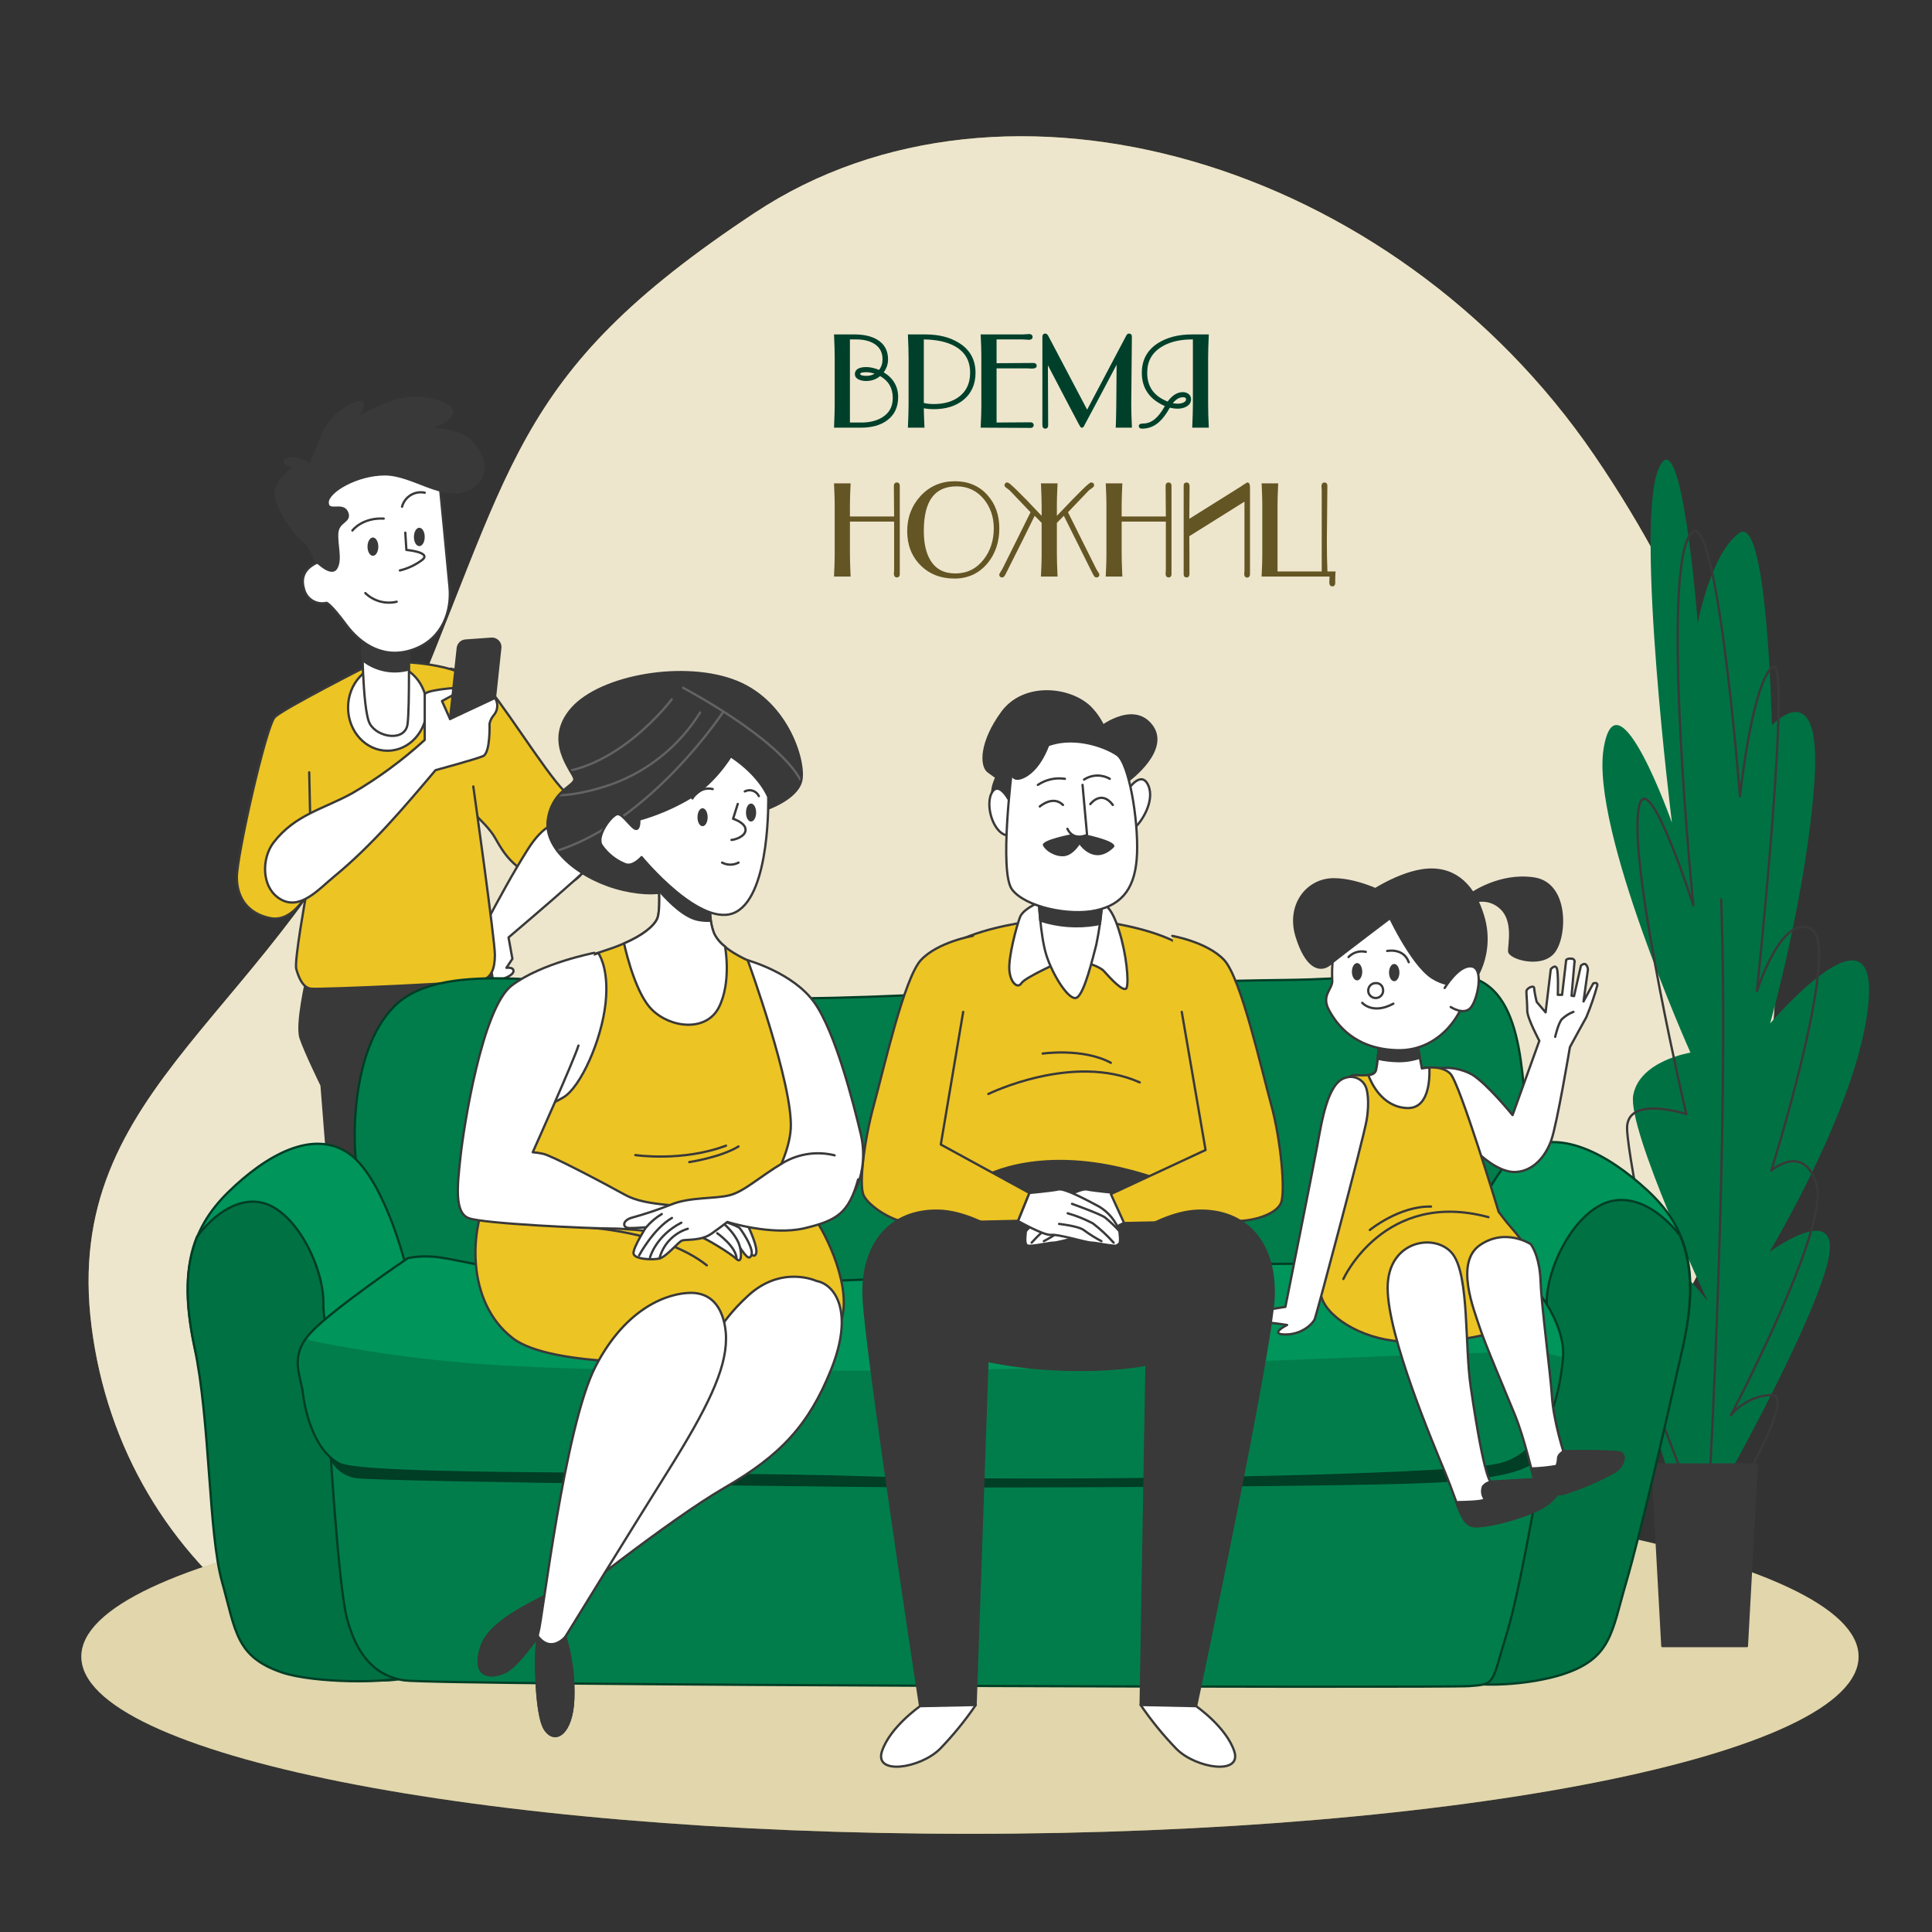<svg width="844" height="844" viewBox="0 0 844 844" fill="none" xmlns="http://www.w3.org/2000/svg">
<rect x="0" y="0" width="844" height="844" fill="#333333" stroke="none"/>
<path d="M775.248 438.964C775.248 438.964 770.184 571.27 659.299 657.257C548.414 743.243 395.65 746.467 271.92 752.325C148.189 758.182 53.645 686.071 40.023 579.693C26.4 473.315 121.046 444.096 173.172 324.383C225.297 204.67 220.925 164.867 329.903 92.84C438.88 20.813 608.305 69.799 696.469 198.863C784.633 327.928 775.248 438.964 775.248 438.964Z" fill="#C3AC58"/>
<path opacity="0.7" d="M775.248 438.964C775.248 438.964 770.184 571.27 659.299 657.257C548.414 743.243 395.65 746.467 271.92 752.325C148.189 758.182 53.645 686.071 40.023 579.693C26.4 473.315 121.046 444.096 173.172 324.383C225.297 204.67 220.925 164.867 329.903 92.84C438.88 20.813 608.305 69.799 696.469 198.863C784.633 327.928 775.248 438.964 775.248 438.964Z" fill="white"/>
<path d="M423.722 801.108C638.113 801.108 811.911 766.442 811.911 723.679C811.911 680.917 638.113 646.251 423.722 646.251C209.331 646.251 35.532 680.917 35.532 723.679C35.532 766.442 209.331 801.108 423.722 801.108Z" fill="#C3AC58"/>
<path opacity="0.5" d="M423.722 801.108C638.113 801.108 811.911 766.442 811.911 723.679C811.911 680.917 638.113 646.251 423.722 646.251C209.331 646.251 35.532 680.917 35.532 723.679C35.532 766.442 209.331 801.108 423.722 801.108Z" fill="white"/>
<path d="M750.147 653.509C750.147 653.509 788.853 585.179 797.867 553.664C806.881 522.149 772.969 546.912 772.969 546.912C772.969 546.912 813.228 480.388 816.351 436.618C819.473 392.848 773.29 447.084 773.29 447.084C773.29 447.084 789.157 390.688 792.617 341.854C796.078 293.02 774.049 316.838 774.049 316.838C774.049 316.838 772.209 223.643 759.701 232.893C747.193 242.144 741.673 272.241 741.673 272.241C741.673 272.241 734.668 180.346 724.456 205.008C714.243 229.669 730.398 359.426 730.398 359.426C730.398 359.426 706.445 291.72 700.571 326.847C694.696 361.975 738.483 459.845 738.483 459.845C738.483 459.845 716.235 463.339 713.484 478.413C710.732 493.487 746.096 568.603 746.096 568.603C746.096 568.603 716.742 529.289 711.458 555.977C706.175 582.664 735.9 664.329 735.9 664.329L750.147 653.509Z" fill="#007143"/>
<path d="M793.63 517.828C788.228 498.838 773.796 511.346 773.796 511.346C773.796 511.346 804.433 413.678 791.436 405.981C778.438 398.284 767.517 432.989 767.517 432.989C767.517 432.989 783.232 283.5 774.269 291.315C765.305 299.13 760.106 347.846 760.106 347.846C760.106 347.846 749.472 211.776 737.656 234.632C725.84 257.488 739.749 395.549 739.749 395.549C739.749 395.549 717.603 326.341 715.459 356.59C713.315 386.839 736.66 486.701 736.66 486.701C736.66 486.701 710.192 478.058 710.8 493.318C711.408 508.578 726.701 579.068 726.701 579.068C726.701 579.068 710.344 571.135 714.311 586.648C718.278 602.16 736.947 649.104 736.947 649.104L756.798 655.585C756.798 655.585 785.494 608.558 773.678 609.402C770.292 609.573 766.98 610.454 763.956 611.986C760.932 613.519 758.263 615.669 756.123 618.298C756.123 618.298 799.049 536.784 793.63 517.828Z" stroke="#393939" stroke-linecap="round" stroke-linejoin="round"/>
<path d="M746.822 647.28C746.822 647.28 755.532 491.495 751.886 392.899" stroke="#393939" stroke-linecap="round" stroke-linejoin="round"/>
<path d="M763.128 719.088H726.211L721.873 639.752H767.449L763.128 719.088Z" fill="#393939" stroke="#393939" stroke-linecap="round" stroke-linejoin="round"/>
<path d="M196.871 292.108C201.966 293.132 206.786 295.22 211.017 298.236C216.925 302.793 238.481 337.887 246.465 345.5C254.449 353.113 263.919 362.481 260.627 370.026C257.336 377.572 252.187 390.789 237.974 385.218C223.761 379.648 219.946 372.44 216.165 365.84C212.384 359.24 200.129 349.332 200.129 349.332" fill="#ECC424"/>
<path d="M196.871 292.108C201.966 293.132 206.786 295.22 211.017 298.236C216.925 302.793 238.481 337.887 246.465 345.5C254.449 353.113 263.919 362.481 260.627 370.026C257.336 377.572 252.187 390.789 237.974 385.218C223.761 379.648 219.946 372.44 216.165 365.84C212.384 359.24 200.129 349.332 200.129 349.332" stroke="#393939" stroke-linecap="round" stroke-linejoin="round"/>
<path d="M255.377 364.405C245.368 353.569 236.523 361.671 230.615 370.989C224.048 381.37 218.208 392.207 212.401 403.061C212.401 403.061 203.657 411.366 203.218 415.299C202.779 419.232 209.768 429.714 213.346 429.292C216.925 428.87 223.846 426.659 224.285 424.481C224.723 422.304 221.229 422.793 221.229 422.793L223.846 418.86L222.158 409.526C233.653 399.735 251.444 384.493 256.424 379.496C260.999 374.82 259.378 368.744 255.377 364.405Z" fill="white" stroke="#393939" stroke-linecap="round" stroke-linejoin="round"/>
<path d="M133.96 427.705C133.96 427.705 129.335 447.506 131.309 453.464C133.284 459.423 140.475 474.109 140.475 474.109L155.431 664.38L171.602 663.975L178.928 463.71L182.203 463.322L188.026 663.975L204.687 664.633L215.912 470.631C215.912 470.631 217.6 445.548 217.6 442.897C217.6 440.247 213.228 415.889 213.228 415.889L133.96 427.705Z" fill="#393939" stroke="#393939" stroke-linecap="round" stroke-linejoin="round"/>
<path d="M155.431 664.38C155.431 664.38 136.238 680.264 135.833 685.666C135.428 691.067 151.262 688.586 157.929 680.602C164.597 672.617 170.977 674.761 171.281 669.343L171.602 663.924L155.431 664.38Z" fill="white" stroke="#393939" stroke-linecap="round" stroke-linejoin="round"/>
<path d="M204.13 664.38C204.13 664.38 223.322 680.247 223.744 685.666C224.166 691.084 208.299 688.586 201.632 680.602C194.964 672.617 188.6 674.761 188.279 669.343L187.959 663.924L204.13 664.38Z" fill="white" stroke="#393939" stroke-linecap="round" stroke-linejoin="round"/>
<path d="M203.471 316.162L201.581 293.999C189.309 288.8 167.517 288.091 161.069 290.623C161.069 290.623 123.815 309.495 120.034 313.276C116.253 317.057 103.474 373.706 103.474 383.176C103.474 392.646 108.673 399.212 118.092 401.103C127.511 402.993 133.673 391.194 133.673 391.194C133.673 391.194 128.474 419.89 129.419 423.266C130.364 426.642 132.12 431.453 135.884 431.925C139.648 432.398 208.654 429.393 211.489 427.976C214.325 426.558 216.199 423.739 216.199 417.139C216.199 410.538 206.763 343.559 206.763 343.559" fill="#ECC424"/>
<path d="M203.471 316.162L201.581 293.999C189.309 288.8 167.517 288.091 161.069 290.623C161.069 290.623 123.815 309.495 120.034 313.276C116.253 317.057 103.474 373.706 103.474 383.176C103.474 392.646 108.673 399.212 118.092 401.103C127.511 402.993 133.673 391.194 133.673 391.194C133.673 391.194 128.474 419.89 129.419 423.266C130.364 426.642 132.12 431.453 135.884 431.925C139.648 432.398 208.654 429.393 211.489 427.976C214.325 426.558 216.199 423.739 216.199 417.139C216.199 410.538 206.763 343.559 206.763 343.559" stroke="#393939" stroke-linecap="round" stroke-linejoin="round"/>
<path d="M135.462 355.071L135.074 337.397" stroke="#393939" stroke-linecap="round" stroke-linejoin="round"/>
<path d="M169.273 327.962C178.782 327.962 186.49 319.512 186.49 309.09C186.49 298.667 178.782 290.218 169.273 290.218C159.764 290.218 152.055 298.667 152.055 309.09C152.055 319.512 159.764 327.962 169.273 327.962Z" fill="white" stroke="#393939" stroke-linecap="round" stroke-linejoin="round"/>
<path d="M158.182 276.072C158.182 276.072 158.182 310.035 161.558 316.162C164.934 322.29 177.122 324.18 178.067 316.162C179.012 308.144 178.54 278.908 178.54 278.908L158.182 276.072Z" fill="white" stroke="#393939" stroke-linecap="round" stroke-linejoin="round"/>
<path d="M178.59 292.463C178.59 285.036 178.472 278.959 178.472 278.959L158.216 276.123C158.216 276.123 158.216 281.525 158.436 288.412C161.238 290.627 164.525 292.149 168.027 292.853C171.53 293.557 175.149 293.423 178.59 292.463Z" fill="#393939" stroke="#393939" stroke-linecap="round" stroke-linejoin="round"/>
<path d="M192.145 212.401C192.145 212.401 195.521 246.836 196.399 256.745C197.277 266.653 193.563 278.908 180.835 283.618C168.108 288.327 157.727 281.744 151.11 272.781C144.493 263.818 142.67 263.345 142.67 263.345C141.618 263.6 140.525 263.643 139.456 263.473C138.387 263.302 137.362 262.921 136.442 262.35C135.522 261.78 134.724 261.033 134.095 260.152C133.466 259.271 133.018 258.273 132.778 257.217C130.415 249.199 137.015 245.891 142.197 244.473C142.197 244.473 133.757 225.145 133.757 219.946C133.757 214.747 142.704 203.91 161.575 199.201C180.447 194.491 192.145 212.401 192.145 212.401Z" fill="white" stroke="#393939" stroke-linecap="round" stroke-linejoin="round"/>
<path d="M177.054 232.691L177.527 240.236C177.527 240.236 188.381 241.181 184.6 244.473C181.662 246.722 178.287 248.331 174.691 249.199" stroke="#393939" stroke-linecap="round" stroke-linejoin="round"/>
<path d="M159.6 259.091C161.382 260.818 163.57 262.07 165.962 262.731C168.354 263.391 170.874 263.44 173.29 262.872" stroke="#393939" stroke-linecap="round" stroke-linejoin="round"/>
<path d="M165.272 238.818C165.272 241.03 164.209 242.819 162.909 242.819C161.609 242.819 160.546 241.03 160.546 238.818C160.546 236.607 161.609 234.801 162.909 234.801C164.209 234.801 165.272 236.607 165.272 238.818Z" fill="#393939"/>
<path d="M183.182 238.582C184.487 238.582 185.545 236.783 185.545 234.564C185.545 232.346 184.487 230.547 183.182 230.547C181.877 230.547 180.819 232.346 180.819 234.564C180.819 236.783 181.877 238.582 183.182 238.582Z" fill="#393939"/>
<path d="M153.946 231.746C153.946 231.746 158.182 226.074 167.618 226.547" stroke="#393939" stroke-linecap="round" stroke-linejoin="round"/>
<path d="M175.636 221.364C176.184 219.265 177.519 217.458 179.364 216.317C181.209 215.176 183.422 214.789 185.545 215.237" stroke="#393939" stroke-linecap="round" stroke-linejoin="round"/>
<path d="M137.437 244.473C137.437 244.473 144.51 252.018 146.873 248.254C149.236 244.49 146.873 237.873 147.345 232.691C147.818 227.509 153.473 227.964 151.582 223.728C149.692 219.491 143.142 224.2 143.142 219.474C143.142 214.747 155.887 207.219 168.142 207.219C180.397 207.219 193.614 219.035 204.467 213.819C215.321 208.603 211.067 197.31 204.94 192.128C198.813 186.946 186.541 187.402 186.541 187.402C186.541 187.402 201.632 182.692 196.449 177.966C191.267 173.239 178.05 172.784 170.977 175.62C163.905 178.455 156.309 182.304 156.309 182.304C156.309 182.304 162.436 172.395 153.946 176.649C150.615 178.211 147.641 180.44 145.208 183.199C142.775 185.957 140.934 189.186 139.8 192.685C137.437 198.813 135.546 203.05 135.546 203.05C135.546 203.05 129.892 198.813 125.655 200.703C121.418 202.594 129.031 204.079 129.031 204.079C129.031 204.079 119.122 209.751 120.591 217.296C122.059 224.842 130.972 235.679 133.335 237.096C135.698 238.514 137.437 244.473 137.437 244.473Z" fill="#393939" stroke="#393939" stroke-linecap="round" stroke-linejoin="round"/>
<path d="M185.545 323.235V303.435C185.545 301.544 197.817 300.599 197.817 300.599L198.272 303.435L193.09 306.254L196.601 314.086C196.601 314.086 214.308 302.49 216.199 304.853C216.95 305.991 217.311 307.343 217.225 308.705C217.14 310.066 216.614 311.362 215.726 312.398C214.79 313.472 214.145 314.768 213.853 316.162C213.853 316.162 214.308 328.907 211.017 330.308C207.725 331.709 190.254 336.452 190.254 336.452C176.43 352.826 162.453 369.368 145.826 383.024C139.074 388.594 130.989 397.997 122.346 392.713C114.041 387.649 114.244 374.905 119.51 368.051C128.946 355.78 141.454 353.417 153.979 346.462C165.293 339.858 175.874 332.072 185.545 323.235Z" fill="white" stroke="#393939" stroke-linecap="round" stroke-linejoin="round"/>
<path d="M196.601 314.086L199.977 283.196C200.048 282.292 200.451 281.447 201.109 280.823C201.767 280.2 202.633 279.842 203.539 279.82L214.815 279.01C215.309 278.998 215.801 279.087 216.261 279.27C216.72 279.453 217.138 279.726 217.49 280.075C217.841 280.423 218.119 280.838 218.306 281.296C218.493 281.754 218.586 282.245 218.579 282.74L216.216 304.92L196.601 314.086Z" fill="#393939" stroke="#393939" stroke-linecap="round" stroke-linejoin="round"/>
<path d="M663.89 565.868C663.89 565.868 673.343 542.236 667.266 493.284C664.616 471.779 666.507 427.604 637.102 426.169C605.722 424.65 592.91 427.756 561.463 428.111C448.029 429.41 364.608 440.72 295.451 434.052C239.865 428.685 191.909 419.873 172.227 439.64C152.545 459.406 154.182 501.505 155.904 509.675C157.625 517.845 170.488 573.667 170.488 573.667L660.886 571.456L663.89 565.868Z" fill="#017D4B" stroke="#003E26" stroke-linecap="round" stroke-linejoin="round"/>
<path d="M176.936 551.757C176.936 551.757 167.483 513.945 152.004 503.632C136.525 493.318 116.354 504.493 99.676 520.816C82.999 537.138 78.188 556.483 85.075 588.707C91.962 620.931 112.083 668.617 118.16 690.105C124.237 711.593 124.169 722.768 144.358 729.638C164.546 736.508 183.891 736.947 196.348 719.746C208.806 702.546 205.379 623.53 195.487 593.855C185.596 564.18 176.936 551.757 176.936 551.757Z" fill="#00955B" stroke="#003E26" stroke-linecap="round" stroke-linejoin="round"/>
<path d="M175.214 718.463C166.622 702.208 140.847 585.736 141.269 569.801C141.691 553.867 128.811 527.264 112.91 525.103C99.811 523.415 89.278 535.872 86.054 540.295C80.99 552.904 80.619 568.181 84.991 588.673C91.861 620.897 91 669.579 97.009 691.067C103.019 712.555 102.968 723.764 123.224 730.634C136.509 735.158 170.488 735.884 181.308 731.647C179.582 727.117 177.546 722.713 175.214 718.463Z" fill="#007143" stroke="#003E26" stroke-linecap="round" stroke-linejoin="round"/>
<path d="M638.064 551.031C638.064 551.031 648.057 513.219 664.38 502.906C680.703 492.592 702.056 503.767 719.746 520.09C737.437 536.413 742.45 555.757 735.192 587.981C727.933 620.205 706.597 667.891 700.233 689.379C693.869 710.867 693.886 722.042 672.55 728.912C651.213 735.782 630.806 736.221 617.639 719.037C604.473 701.854 608.119 622.821 618.551 593.129C628.983 563.438 638.064 551.031 638.064 551.031Z" fill="#00955B" stroke="#003E26" stroke-linecap="round" stroke-linejoin="round"/>
<path d="M639.853 720.135C648.918 703.592 676.145 585.719 675.706 569.632C675.268 553.546 688.856 526.656 705.584 524.394C719.426 522.588 730.482 535.282 733.942 539.789C739.361 552.55 739.699 568.012 735.09 588.741C727.815 621.37 716.725 669.646 710.361 691.405C703.997 713.163 704.014 724.456 682.678 731.427C668.651 736.002 644.782 737.757 633.338 733.453C635.199 728.868 637.376 724.418 639.853 720.135Z" fill="#007143" stroke="#003E26" stroke-linecap="round" stroke-linejoin="round"/>
<path d="M675.926 624.307C675.926 624.307 665.19 691.017 658.303 713.366C651.416 735.715 653.577 735.715 641.98 736.576C630.384 737.437 190.254 736.204 176.497 734.061C162.74 731.917 155.448 721.586 151.582 707.053C147.717 692.519 143.851 626.147 143.851 626.147L657.442 624.459L675.926 624.307Z" fill="#017D4B" stroke="#003E26" stroke-linecap="round" stroke-linejoin="round"/>
<path d="M143.868 636.646C144.847 639.025 146.425 641.11 148.448 642.698C150.471 644.287 152.871 645.324 155.414 645.711C164.496 647.399 397.153 649.846 404.563 649.846C411.973 649.846 601.738 649.846 632.274 647.365C662.81 644.884 678.34 640.849 675.926 624.307C673.512 607.764 674.339 620.931 674.339 620.931L138.922 627.565L143.868 636.646Z" fill="#003E26"/>
<path d="M178.219 549.596C178.219 549.596 145.168 571.945 135.681 582.259C126.195 592.572 131.394 600.725 132.305 608.473C133.217 616.221 137.032 633.388 148.19 639.398C159.347 645.407 298.151 642.774 378.939 645.424C459.727 648.074 633.388 644.934 654.944 639.752C676.5 634.57 681.53 607.95 682.813 592.91C684.096 577.87 668.684 556.821 660.092 554.255C651.5 551.689 580.031 551.301 500.543 553.023C421.055 554.744 384.628 561.665 293.965 559.943C203.303 558.222 198.846 545.73 178.219 549.596Z" fill="#00955B"/>
<mask id="mask0_37_3" style="mask-type:luminance" maskUnits="userSpaceOnUse" x="130" y="548" width="553" height="99">
<path d="M178.219 549.596C178.219 549.596 145.168 571.945 135.681 582.259C126.195 592.572 131.394 600.725 132.305 608.473C133.217 616.221 137.032 633.388 148.19 639.398C159.347 645.407 298.151 642.774 378.939 645.424C459.727 648.074 633.388 644.934 654.944 639.752C676.5 634.57 681.53 607.95 682.813 592.91C684.096 577.87 668.684 556.821 660.092 554.255C651.5 551.689 580.031 551.301 500.543 553.023C421.055 554.744 384.628 561.665 293.965 559.943C203.303 558.222 198.846 545.73 178.219 549.596Z" fill="white"/>
</mask>
<g mask="url(#mask0_37_3)">
<path d="M132.255 608.473C133.099 616.204 136.981 633.388 148.139 639.398C159.297 645.407 298.101 642.774 378.888 645.424C459.676 648.074 633.388 644.934 654.944 639.752C676.5 634.57 689.312 613.976 690.594 598.936C690.743 596.659 690.492 594.374 689.852 592.184C686.813 595.206 680.99 591.931 674.086 590.952C658.776 588.741 497.69 598.767 377.133 598.767C246.212 598.767 203.556 598.767 138.77 586.31C129.132 584.453 135.749 582.208 135.749 582.208C126.229 592.572 131.394 600.725 132.255 608.473Z" fill="#017D4B"/>
</g>
<path d="M178.219 549.596C178.219 549.596 145.168 571.945 135.681 582.259C126.195 592.572 131.394 600.725 132.305 608.473C133.217 616.221 137.032 633.388 148.19 639.398C159.347 645.407 298.151 642.774 378.939 645.424C459.727 648.074 633.388 644.934 654.944 639.752C676.5 634.57 681.53 607.95 682.813 592.91C684.096 577.87 668.684 556.821 660.092 554.255C651.5 551.689 580.031 551.301 500.543 553.023C421.055 554.744 384.628 561.665 293.965 559.943C203.303 558.222 198.846 545.73 178.219 549.596Z" stroke="#003E26" stroke-linecap="round" stroke-linejoin="round"/>
<path d="M412.108 435.74L411.433 557.496C411.433 557.496 406.116 590.8 406.808 595.408C407.5 600.017 407.466 645.306 407.466 645.306" stroke="#003E26" stroke-linecap="round" stroke-linejoin="round"/>
<path d="M627.936 466.766C633.119 465.968 638.42 466.893 643.027 469.399C649.779 473.551 660.768 487.14 660.768 487.14L672.465 454.68C672.465 454.68 667.182 444.872 667.182 441.48C667.182 438.087 666.811 434.728 666.811 433.175C666.811 431.622 670.187 430.153 670.187 431.672C670.423 433.705 670.801 435.718 671.318 437.698L675.2 442.256L677.462 423.401C677.462 423.401 679.336 421.139 680.095 423.013C680.855 424.886 680.534 434.609 680.534 434.609H682.408L684.197 419.333C684.197 419.333 684.737 418.607 686.543 418.793C686.76 418.785 686.975 418.832 687.17 418.929C687.364 419.026 687.53 419.17 687.655 419.348C687.779 419.526 687.856 419.732 687.88 419.947C687.905 420.163 687.874 420.381 687.792 420.582L686.543 434.981L687.624 435.15L690.628 421.865C690.628 421.865 691.894 420.616 692.789 421.325C693.378 421.963 693.698 422.803 693.684 423.671L691.759 437.496L696.03 429.596C696.03 429.596 697.819 428.887 697.819 430.322C696.521 435.091 694.914 439.771 693.008 444.332C692.654 444.872 685.818 457.448 685.818 457.448C685.818 457.448 680.247 490.718 677.732 497.96C675.217 505.202 669.815 511.616 662.084 511.987C654.353 512.359 645.542 503.547 645.542 503.547L627.936 466.766Z" fill="white" stroke="#393939" stroke-linecap="round" stroke-linejoin="round"/>
<path d="M679.386 452.941C679.386 452.941 680.703 447.084 682.306 445.227C683.765 443.832 685.486 442.742 687.37 442.02" stroke="#393939" stroke-linecap="round" stroke-linejoin="round"/>
<path d="M602.616 453.92C602.616 453.92 601.873 464.487 601.114 467.424C600.354 470.361 595.83 469.686 591.678 469.686C587.525 469.686 586.023 476.438 585.263 482.515C584.504 488.592 575.456 555.723 576.958 565.227C578.461 574.73 594.328 584.858 611.681 585.989C629.033 587.12 653.56 584.47 663.384 576.925C673.208 569.379 674.322 563.421 672.06 555.791C669.798 548.161 663.755 540.329 660.734 536.936C657.712 533.543 654.691 529.391 654.691 529.391C654.691 529.391 637.71 473.163 633.557 469.011C629.405 464.858 621.116 466.749 621.116 466.749L618.466 452.772L602.616 453.92Z" fill="#ECC424" stroke="#393939" stroke-linecap="round" stroke-linejoin="round"/>
<path d="M586.85 558.728C586.85 558.728 604.692 519.448 650.251 531.72" stroke="#393939" stroke-linecap="round" stroke-linejoin="round"/>
<path d="M598.413 537.324C598.413 537.324 611.292 526.757 625.151 527.095" stroke="#393939" stroke-linecap="round" stroke-linejoin="round"/>
<path d="M624.442 466.361C623.335 466.405 622.234 466.54 621.15 466.766L618.5 452.789L602.65 453.92C602.65 453.92 601.907 464.487 601.147 467.424C600.776 468.926 599.459 469.483 597.771 469.686C599.037 473.062 603.679 483.409 614.365 484.034C623.834 484.675 624.661 472.64 624.442 466.361Z" fill="white" stroke="#393939" stroke-linecap="round" stroke-linejoin="round"/>
<path d="M601.89 462.512C604.745 463.156 607.658 463.506 610.583 463.559C613.876 463.632 617.156 463.124 620.272 462.056L618.584 452.738L602.734 453.869C602.734 453.869 602.329 458.545 601.89 462.512Z" fill="#393939" stroke="#393939" stroke-linecap="round" stroke-linejoin="round"/>
<path d="M642.655 390.536C642.655 390.536 655.113 381.471 670.204 383.784C685.294 386.096 684.163 409.83 678.508 416.244C672.854 422.658 659.265 418.506 659.265 415.484C659.265 412.463 661.527 402.284 655.889 396.916C654.392 395.407 652.515 394.329 650.456 393.797C648.397 393.266 646.233 393.299 644.191 393.895L642.655 390.536Z" fill="#393939" stroke="#393939" stroke-linecap="round" stroke-linejoin="round"/>
<path d="M582.36 418.084C581.955 421.444 581.831 424.831 581.989 428.212C582.36 431.993 577.077 434.626 580.469 441.041C583.862 447.455 591.796 458.41 610.668 458.782C629.54 459.153 641.98 441.429 641.98 424.819C641.98 408.209 621.184 395.431 610.195 395.431C599.206 395.431 587.188 404.867 584.875 408.648C583.424 411.597 582.569 414.804 582.36 418.084Z" fill="white" stroke="#393939" stroke-linecap="round" stroke-linejoin="round"/>
<path d="M604.169 432.128C604.294 432.786 604.213 433.467 603.937 434.078C603.661 434.688 603.203 435.199 602.626 435.54C602.049 435.881 601.381 436.036 600.713 435.984C600.045 435.931 599.41 435.674 598.893 435.247C598.377 434.82 598.004 434.244 597.827 433.598C597.649 432.952 597.675 432.267 597.902 431.636C598.128 431.005 598.543 430.46 599.091 430.073C599.638 429.687 600.292 429.479 600.962 429.478C601.737 429.412 602.507 429.652 603.107 430.148C603.706 430.643 604.088 431.354 604.169 432.128Z" stroke="#393939" stroke-linecap="round" stroke-linejoin="round"/>
<path d="M595.104 438.087C595.104 438.087 599.645 443.37 608.693 438.458" stroke="#393939" stroke-linecap="round" stroke-linejoin="round"/>
<path d="M592.842 428.279C594.092 428.279 595.104 426.586 595.104 424.498C595.104 422.41 594.092 420.717 592.842 420.717C591.593 420.717 590.581 422.41 590.581 424.498C590.581 426.586 591.593 428.279 592.842 428.279Z" fill="#393939"/>
<path d="M611.343 424.87C611.343 426.963 610.313 428.651 609.064 428.651C607.815 428.651 606.802 426.963 606.802 424.87C606.802 422.776 607.815 421.105 609.064 421.105C610.313 421.105 611.343 422.793 611.343 424.87Z" fill="#393939"/>
<path d="M589.112 418.084C590.067 417.087 591.264 416.354 592.586 415.958C593.909 415.561 595.311 415.514 596.657 415.822" stroke="#393939" stroke-linecap="round" stroke-linejoin="round"/>
<path d="M605.992 415.434C605.992 415.434 613.149 413.931 615.411 420.346" stroke="#393939" stroke-linecap="round" stroke-linejoin="round"/>
<path d="M605.671 397.71C605.671 397.71 616.238 421.105 625.674 427.132C635.11 433.158 644.158 429.022 645.677 425.629C649.67 417.797 650.48 408.725 647.939 400.309C644.158 387.48 636.241 379.175 623.784 379.935C611.326 380.695 596.995 390.873 596.995 390.873L605.671 397.71Z" fill="#393939" stroke="#393939" stroke-linecap="round" stroke-linejoin="round"/>
<path d="M610.195 398.841C610.195 398.841 585.736 417.324 581.145 421.105C576.553 424.886 570.578 422.608 566.425 409.019C562.273 395.431 570.966 384.121 582.664 384.121C594.362 384.121 607.562 391.616 607.562 391.616" fill="#393939"/>
<path d="M610.195 398.841C610.195 398.841 585.736 417.324 581.145 421.105C576.553 424.886 570.578 422.608 566.425 409.019C562.273 395.431 570.966 384.121 582.664 384.121C594.362 384.121 607.562 391.616 607.562 391.616" stroke="#393939" stroke-linecap="round" stroke-linejoin="round"/>
<path d="M631.109 431.605C631.109 431.605 637.136 421.477 642.807 422.169C648.479 422.861 645.441 436.888 642.419 440.281C639.398 443.674 633.743 439.91 633.743 439.91" fill="white"/>
<path d="M631.109 431.605C631.109 431.605 637.136 421.477 642.807 422.169C648.479 422.861 645.441 436.888 642.419 440.281C639.398 443.674 633.743 439.91 633.743 439.91" stroke="#393939" stroke-linecap="round" stroke-linejoin="round"/>
<path d="M596.995 475.813C596.746 474.841 596.295 473.932 595.671 473.145C595.047 472.359 594.265 471.713 593.374 471.249C592.484 470.786 591.506 470.515 590.504 470.455C589.502 470.395 588.498 470.547 587.559 470.901C580.014 473.18 577.431 489.773 575.49 500.34C573.549 510.907 561.53 570.915 561.53 570.915C561.53 570.915 549.073 572.789 543.789 574.291C538.506 575.794 542.658 576.553 550.204 577.313C557.749 578.073 562.273 578.815 562.273 578.815C562.273 578.815 553.985 582.968 561.53 582.968C569.075 582.968 573.599 578.056 574.359 576.216C575.118 574.376 595.493 498.095 596.995 489.419C598.497 480.742 596.995 475.813 596.995 475.813Z" fill="white" stroke="#393939" stroke-linecap="round" stroke-linejoin="round"/>
<path d="M668.735 543.536C668.735 543.536 657.847 536.261 646.622 543.857C635.397 551.453 643.972 572.249 646.285 579.524C648.597 586.799 657.51 607.579 661.814 618.146C666.119 628.712 669.731 645.154 670.727 648.192C671.723 651.23 679.639 653.155 682.931 652.496C690.712 650.033 698.236 646.822 705.398 642.909C709.348 640.275 710.344 635.65 708.032 634.654C705.719 633.658 682.931 633.996 682.931 633.996C682.931 633.996 678.644 620.492 677.985 610.229C677.327 599.966 673.36 570.274 673.039 560.365C672.719 550.457 670.136 545.578 668.735 543.536Z" fill="white" stroke="#393939" stroke-linecap="round" stroke-linejoin="round"/>
<path d="M680.635 637.034C680.605 638.19 680.376 639.332 679.96 640.41C676.306 641.045 672.611 641.412 668.904 641.508C669.765 644.884 670.389 647.348 670.727 648.26C671.706 651.23 679.639 653.222 682.931 652.564C690.712 650.1 698.236 646.889 705.398 642.976C709.348 640.343 710.344 635.718 708.032 634.722C705.719 633.726 682.931 634.063 682.931 634.063C682.931 634.063 680.635 635.397 680.635 637.034Z" fill="#393939" stroke="#393939" stroke-linecap="round" stroke-linejoin="round"/>
<path d="M651.247 647.28C651.247 647.28 648.53 647.281 642.487 605.857C639.836 587.728 641.828 558.12 634.891 548.212C627.953 538.303 606.195 541.291 606.195 562.577C606.195 583.862 625.995 630.434 631.515 643.803C637.034 657.172 638.452 665.595 643.331 666.591C648.209 667.587 667.604 662.624 675.031 657.679C682.458 652.733 683.944 645.863 678.998 645.863C674.052 645.863 651.247 647.28 651.247 647.28Z" fill="white" stroke="#393939" stroke-linecap="round" stroke-linejoin="round"/>
<path d="M647.871 649.34C647.534 650.184 647.404 651.096 647.492 652.001C647.581 652.905 647.884 653.776 648.378 654.539C649.306 655.552 646.048 656.058 636.106 656.227C638.385 662.304 640.14 666 643.314 666.642C648.276 667.638 667.587 662.675 675.014 657.729C682.442 652.783 683.927 645.913 678.981 645.913C674.035 645.913 651.247 647.399 651.247 647.399C650.584 647.483 649.945 647.699 649.365 648.032C648.786 648.365 648.278 648.809 647.871 649.34Z" fill="#393939" stroke="#393939" stroke-linecap="round" stroke-linejoin="round"/>
<path d="M484.962 329.16C484.642 321.487 481.449 314.214 476.016 308.786C467.07 300.346 447.202 298.354 437.766 311.267C428.33 324.18 428.33 334.629 431.807 337.11L435.285 339.592C435.285 339.592 430.811 348.032 435.774 352.016C440.737 355.999 444.72 359.966 445.716 355.493C446.712 351.02 439.251 341.584 450.679 334.123C462.107 326.662 484.962 329.16 484.962 329.16Z" fill="#393939" stroke="#393939" stroke-linecap="round" stroke-linejoin="round"/>
<path d="M479.493 318.694C479.493 318.694 494.398 306.271 502.838 316.703C511.278 327.134 493.909 340.554 491.427 342.023C488.946 343.491 479.004 323.151 479.004 323.151C479.004 323.151 476.522 321.176 479.493 318.694Z" fill="#393939" stroke="#393939" stroke-linecap="round" stroke-linejoin="round"/>
<path d="M493.082 344.538C493.082 344.538 498.703 336.266 501.674 343.204C504.644 350.142 498.298 359.747 495.394 361.772C492.491 363.798 493.082 344.538 493.082 344.538Z" fill="white" stroke="#393939" stroke-linecap="round" stroke-linejoin="round"/>
<path d="M442.492 352.792C442.492 352.792 437.192 340.571 433.563 345.854C429.934 351.138 433.9 365.03 440.838 365.03C441.738 363.603 442.404 362.042 442.813 360.405" fill="white"/>
<path d="M442.492 352.792C442.492 352.792 437.192 340.571 433.563 345.854C429.934 351.138 433.9 365.03 440.838 365.03C441.738 363.603 442.404 362.042 442.813 360.405" stroke="#393939" stroke-linecap="round" stroke-linejoin="round"/>
<path d="M523.027 472.64C517.237 457.347 525.677 417.291 512.494 410.961C499.31 404.631 480.877 402.521 480.877 402.521L465.584 403.078L450.291 402.521C450.291 402.521 431.841 404.631 418.658 410.961C405.474 417.291 413.914 457.347 408.125 472.64C402.335 487.933 397.575 507.936 399.685 520.596C401.795 533.256 409.171 537.982 414.978 539.569C418.962 540.65 447.911 540.244 465.618 539.89C483.274 540.244 512.224 540.65 516.258 539.569C522.048 537.982 529.424 533.239 531.534 520.596C533.644 507.953 528.833 487.832 523.027 472.64Z" fill="#ECC424" stroke="#393939" stroke-linecap="round" stroke-linejoin="round"/>
<path d="M431.773 477.907C431.773 477.907 468.623 459.744 497.892 472.843" stroke="#393939" stroke-linecap="round" stroke-linejoin="round"/>
<path d="M455.507 460.25C455.507 460.25 473.163 457.718 485.283 464.284" stroke="#393939" stroke-linecap="round" stroke-linejoin="round"/>
<path d="M457.448 392.798C457.448 392.798 447.202 396.174 445.548 400.748C443.893 405.323 440.585 417.932 440.922 423.553C441.26 429.174 444.552 432.145 446.206 429.512C447.86 426.878 463.727 419.924 465.719 418.928C467.711 417.932 479.932 421.578 482.245 424.211C484.557 426.845 491.174 434.137 492.17 431.487C493.166 428.836 492.17 416.936 488.794 406.369C485.418 395.802 482.515 394.131 476.556 392.477C470.598 390.823 457.448 392.798 457.448 392.798Z" fill="white" stroke="#393939" stroke-linecap="round" stroke-linejoin="round"/>
<path d="M453.734 392.139C453.734 392.139 454.393 408.682 457.11 417.274C459.828 425.866 467.019 437.445 470.327 435.842C473.636 434.238 477.282 418.962 478.919 412.699C480.206 406.477 481.091 400.18 481.57 393.844C481.57 393.844 458.022 395.448 453.734 392.139Z" fill="white" stroke="#393939" stroke-linecap="round" stroke-linejoin="round"/>
<path d="M481.502 393.793C481.502 393.793 458.022 395.481 453.734 392.105C453.734 392.105 453.92 396.612 454.46 402.149C462.325 404.686 470.684 405.3 478.835 403.938C479.409 403.82 479.932 403.668 480.523 403.533C481.08 398.486 481.502 393.793 481.502 393.793Z" fill="#393939" stroke="#393939" stroke-linecap="round" stroke-linejoin="round"/>
<path d="M442.07 336.402C442.07 336.402 436.449 380.847 442.07 388.51C447.691 396.174 467.086 400.326 478.835 397.693C490.583 395.06 496.204 387.565 496.728 372.66C497.251 357.755 493.149 333.329 488.035 329.768C482.92 326.206 470.159 321.581 458.917 325.159C447.674 328.738 443.59 332.317 442.07 336.402Z" fill="white" stroke="#393939" stroke-linecap="round" stroke-linejoin="round"/>
<path d="M458.933 322.408C458.933 322.408 455.557 335.203 447.489 339.288C439.42 343.373 441.429 332.536 443.454 326.493" fill="#393939"/>
<path d="M458.933 322.408C458.933 322.408 455.557 335.203 447.489 339.288C439.42 343.373 441.429 332.536 443.454 326.493" stroke="#393939" stroke-linecap="round" stroke-linejoin="round"/>
<path d="M454.241 352.319C454.241 352.319 459.997 347.255 464.369 351.644" stroke="#393939" stroke-linecap="round" stroke-linejoin="round"/>
<path d="M476.303 351.29C476.303 351.29 481.046 344.842 486.144 351.644" stroke="#393939" stroke-linecap="round" stroke-linejoin="round"/>
<path d="M472.91 342.883L474.885 364.709C474.885 364.709 468.943 367.68 466.293 362.059" fill="white"/>
<path d="M472.91 342.883L474.885 364.709C474.885 364.709 468.943 367.68 466.293 362.059" stroke="#393939" stroke-linecap="round" stroke-linejoin="round"/>
<path d="M453.397 342.883C456.862 340.545 461.081 339.598 465.213 340.233" stroke="#393939" stroke-linecap="round" stroke-linejoin="round"/>
<path d="M473.568 340.571C475.226 339.477 477.156 338.866 479.142 338.806C481.127 338.747 483.09 339.241 484.81 340.233" stroke="#393939" stroke-linecap="round" stroke-linejoin="round"/>
<path d="M468.285 364.372C468.285 364.372 454.595 366.971 455.591 369.284C456.587 371.596 460.79 374.348 464.757 374.044C468.724 373.74 471.593 368.98 471.593 368.98C471.593 368.98 477.991 378.433 486.482 370.28C489.199 367.68 474.885 364.692 474.885 364.692C474.885 364.692 470.26 366.684 468.285 364.372Z" fill="#393939"/>
<path d="M522.115 526.538C522.115 526.538 521.102 517.642 489.317 510.316C457.532 502.99 434.305 509.776 423.688 517.642C413.07 525.508 406.521 530.724 402.487 544.853C398.452 558.981 397.423 586.698 429.241 594.024C461.06 601.35 511.498 600.253 526.133 585.905C549.748 562.779 526.656 531.72 522.115 526.538Z" fill="#393939" stroke="#393939" stroke-linecap="round" stroke-linejoin="round"/>
<path d="M487.477 521.153C487.477 521.153 477.653 520.242 474.834 519.617C472.015 518.992 462.292 524.327 456.958 527.146C452.902 529.602 449.801 533.363 448.164 537.814C448.164 538.759 447.236 543.452 448.805 544.093C450.375 544.734 458.208 542.827 460.402 542.827C462.596 542.827 474.834 539.063 477.974 539.451C481.114 539.839 492.44 533.408 492.44 533.408L487.477 521.153Z" fill="white" stroke="#393939" stroke-linecap="round" stroke-linejoin="round"/>
<path d="M474.531 534.674C474.531 534.674 465.736 535.619 463.542 537.493C461.16 539.258 458.642 540.833 456.013 542.202" stroke="#393939" stroke-linecap="round" stroke-linejoin="round"/>
<path d="M470.766 530.032C466.963 531.116 463.281 532.587 459.777 534.421C456.489 536.945 453.443 539.771 450.679 542.861" stroke="#393939" stroke-linecap="round" stroke-linejoin="round"/>
<path d="M468.876 525.896C468.876 525.896 456.638 530.285 454.443 531.855C452.217 533.696 450.119 535.687 448.164 537.814" stroke="#393939" stroke-linecap="round" stroke-linejoin="round"/>
<path d="M512.105 408.85C512.105 408.85 527.399 411.484 534.775 419.384C542.152 427.283 551.115 467.34 555.335 482.633C559.555 497.926 561.665 520.883 559.555 525.626C557.445 530.37 548.009 533.408 540.16 533.408C532.311 533.408 491.073 534.303 491.073 534.303L485.283 521.643L526.656 502.383L516.258 442.053" fill="#ECC424"/>
<path d="M512.105 408.85C512.105 408.85 527.399 411.484 534.775 419.384C542.152 427.283 551.115 467.34 555.335 482.633C559.555 497.926 561.665 520.883 559.555 525.626C557.445 530.37 548.009 533.408 540.16 533.408C532.311 533.408 491.073 534.303 491.073 534.303L485.283 521.643L526.656 502.383L516.258 442.053" stroke="#393939" stroke-linecap="round" stroke-linejoin="round"/>
<path d="M424.988 408.85C424.988 408.85 409.694 411.484 402.318 419.384C394.941 427.283 385.978 467.34 381.775 482.633C377.572 497.926 375.141 517.372 377.251 522.115C379.361 526.859 390.434 534.235 398.334 534.235C406.234 534.235 444.754 533.34 444.754 533.34L449.717 521.153L410.994 499.986L420.768 442.053" fill="#ECC424"/>
<path d="M424.988 408.85C424.988 408.85 409.694 411.484 402.318 419.384C394.941 427.283 385.978 467.34 381.775 482.633C377.572 497.926 375.141 517.372 377.251 522.115C379.361 526.859 390.434 534.235 398.334 534.235C406.234 534.235 444.754 533.34 444.754 533.34L449.717 521.153L410.994 499.986L420.768 442.053" stroke="#393939" stroke-linecap="round" stroke-linejoin="round"/>
<path d="M449.717 521.153C449.717 521.153 459.524 520.242 462.343 519.617C465.162 518.992 474.902 524.327 480.236 527.146C484.289 529.601 487.385 533.363 489.014 537.814C489.014 538.759 489.959 543.452 488.389 544.093C486.819 544.734 478.97 542.827 476.776 542.827C474.581 542.827 462.343 539.063 459.203 539.451C456.064 539.839 444.754 533.408 444.754 533.408L449.717 521.153Z" fill="white" stroke="#393939" stroke-linecap="round" stroke-linejoin="round"/>
<path d="M462.664 534.674C462.664 534.674 471.441 535.619 473.636 537.493C476.02 539.254 478.537 540.829 481.164 542.202" stroke="#393939" stroke-linecap="round" stroke-linejoin="round"/>
<path d="M466.428 530.032C470.226 531.115 473.903 532.585 477.4 534.421C480.693 536.94 483.739 539.766 486.498 542.861" stroke="#393939" stroke-linecap="round" stroke-linejoin="round"/>
<path d="M468.302 525.896C468.302 525.896 480.54 530.285 482.734 531.855C484.96 533.696 487.058 535.687 489.014 537.814" stroke="#393939" stroke-linecap="round" stroke-linejoin="round"/>
<path d="M456.503 552.601C456.503 552.601 431.267 529.391 410.083 528.884C388.898 528.378 376.323 543.519 377.268 566.729C378.213 589.939 401.963 745.336 401.963 745.336L426.186 744.83L432.28 568.248" fill="#393939"/>
<path d="M456.503 552.601C456.503 552.601 431.267 529.391 410.083 528.884C388.898 528.378 376.323 543.519 377.268 566.729C378.213 589.939 401.963 745.336 401.963 745.336L426.186 744.83L432.28 568.248" stroke="#393939" stroke-linecap="round" stroke-linejoin="round"/>
<path d="M401.963 745.336C401.963 745.336 388.831 754.418 385.303 765.018C381.775 775.619 401.963 772.598 410.623 764.023C416.374 758.08 421.608 751.66 426.271 744.83L401.963 745.336Z" fill="white" stroke="#393939" stroke-linecap="round" stroke-linejoin="round"/>
<path d="M477.147 552.601C477.147 552.601 502.383 529.391 523.584 528.884C544.785 528.378 557.344 543.519 556.382 566.729C555.419 589.939 522.52 745.336 522.52 745.336L498.298 744.83L501.336 568.248" fill="#393939"/>
<path d="M477.147 552.601C477.147 552.601 502.383 529.391 523.584 528.884C544.785 528.378 557.344 543.519 556.382 566.729C555.419 589.939 522.52 745.336 522.52 745.336L498.298 744.83L501.336 568.248" stroke="#393939" stroke-linecap="round" stroke-linejoin="round"/>
<path d="M522.52 745.336C522.52 745.336 535.653 754.418 539.181 765.018C542.709 775.619 522.52 772.598 513.945 764.023C508.195 758.08 502.96 751.66 498.298 744.83L522.52 745.336Z" fill="white" stroke="#393939" stroke-linecap="round" stroke-linejoin="round"/>
<path d="M334.595 353.585C334.595 353.585 347.914 349.146 349.956 341.297C351.999 333.448 344.504 307.132 321.952 297.898C299.401 288.665 262.501 295.164 249.858 309.529C237.215 323.893 250.55 337.195 250.887 340.267C251.225 343.339 240.979 345.331 239.274 358.379C237.569 371.428 254.314 384.678 272.409 388.763C290.505 392.848 299.417 387.734 299.417 380.897C299.417 374.061 295.316 367.916 303.182 362.802C311.048 357.687 319.91 348.116 323.674 348.454C327.438 348.791 334.595 353.585 334.595 353.585Z" fill="#393939"/>
<mask id="mask1_37_3" style="mask-type:luminance" maskUnits="userSpaceOnUse" x="239" y="293" width="112" height="98">
<path d="M334.595 353.585C334.595 353.585 347.914 349.146 349.956 341.297C351.999 333.448 344.504 307.132 321.952 297.898C299.401 288.665 262.501 295.164 249.858 309.529C237.215 323.893 250.55 337.195 250.887 340.267C251.225 343.339 240.979 345.331 239.274 358.379C237.569 371.428 254.314 384.678 272.409 388.763C290.505 392.848 299.417 387.734 299.417 380.897C299.417 374.061 295.316 367.916 303.182 362.802C311.048 357.687 319.91 348.116 323.674 348.454C327.438 348.791 334.595 353.585 334.595 353.585Z" fill="white"/>
</mask>
<g mask="url(#mask1_37_3)">
<path d="M305.849 311.267C296.815 325.809 283.134 336.872 267.025 342.664C240.574 351.762 231.492 345.145 231.492 345.145" stroke="#636363" stroke-linecap="round" stroke-linejoin="round"/>
<path d="M293.442 305.528C293.442 305.528 268.662 338.579 238.076 337.752" stroke="#636363" stroke-linecap="round" stroke-linejoin="round"/>
<path d="M315.757 311.267C315.757 311.267 273.557 374.905 223.204 374.905" stroke="#636363" stroke-linecap="round" stroke-linejoin="round"/>
<path d="M298.405 300.464C298.405 300.464 340.368 322.492 349.956 341.229" stroke="#636363" stroke-linecap="round" stroke-linejoin="round"/>
</g>
<path d="M334.595 353.585C334.595 353.585 347.914 349.146 349.956 341.297C351.999 333.448 344.504 307.132 321.952 297.898C299.401 288.665 262.501 295.164 249.858 309.529C237.215 323.893 250.55 337.195 250.887 340.267C251.225 343.339 240.979 345.331 239.274 358.379C237.569 371.428 254.314 384.678 272.409 388.763C290.505 392.848 299.417 387.734 299.417 380.897C299.417 374.061 295.316 367.916 303.182 362.802C311.048 357.687 319.91 348.116 323.674 348.454C327.438 348.791 334.595 353.585 334.595 353.585Z" stroke="#393939" stroke-linecap="round" stroke-linejoin="round"/>
<path d="M326.729 419.519C326.729 419.519 346.546 424.988 355.763 437.968C364.979 450.949 372.845 482.042 376.019 495.36C379.192 508.679 375.057 523.297 365.891 528.074C356.725 532.851 341.55 514.57 337.803 507.666C334.055 500.762 334.038 475.898 331.051 459.153C328.063 442.408 321.834 421.578 321.834 421.578C321.834 421.578 318.88 418.151 326.729 419.519Z" fill="white" stroke="#393939" stroke-linecap="round" stroke-linejoin="round"/>
<path d="M287.095 376.424C287.095 376.424 289.154 396.933 287.095 401.373C285.036 405.812 277.541 410.927 264.898 415.029C252.255 419.13 243.713 422.557 236.877 434.17C230.041 445.784 222.563 504.746 213.988 520.258C205.244 536.092 203.201 568.468 223.93 584.538C240.81 597.687 300.093 596.1 321.26 592.978C342.428 589.855 361.266 592.859 367.073 578.174C372.879 563.488 360.894 538.658 355.088 531.146C349.281 523.634 337.6 516.207 337.6 516.207C337.6 516.207 344.892 503.547 345.449 492.98C346.479 473.838 326.662 419.519 326.662 419.519C326.662 419.519 314.711 414.455 311.976 407.905C309.242 401.356 310.288 392.19 310.288 392.19L287.095 376.424Z" fill="#ECC424" stroke="#393939" stroke-linecap="round" stroke-linejoin="round"/>
<path d="M254.989 536.109C254.989 536.109 289.83 537.628 308.769 552.769" stroke="#393939" stroke-linecap="round" stroke-linejoin="round"/>
<path d="M277.541 504.594C277.541 504.594 298.033 507.666 317.158 500.492" stroke="#393939" stroke-linecap="round" stroke-linejoin="round"/>
<path d="M301.105 507.666C301.105 507.666 314.778 505.624 322.627 500.83" stroke="#393939" stroke-linecap="round" stroke-linejoin="round"/>
<path d="M246.11 479.392C253.622 474.953 262.839 454.46 264.56 438.053C265.911 425.022 262.737 418.472 261.387 416.345C250.651 419.991 243.055 423.806 236.877 434.306C232.657 441.48 227.137 466.276 222.158 488.136C228.893 488.17 239.308 483.325 246.11 479.392Z" fill="white" stroke="#393939" stroke-linecap="round" stroke-linejoin="round"/>
<path d="M312.044 407.905C309.309 401.423 310.356 392.19 310.356 392.19L287.095 376.424C287.095 376.424 289.154 396.933 287.095 401.373C285.508 404.749 280.63 408.665 272.612 412.142C274.03 418.405 278.182 434.457 284.715 440.99C292.902 449.194 308.617 450.899 314.086 439.977C319.555 429.056 316.821 414.016 316.821 414.016L316.956 413.661C314.884 412.16 313.2 410.187 312.044 407.905Z" fill="white" stroke="#393939" stroke-linecap="round" stroke-linejoin="round"/>
<path d="M310.339 392.19L290.167 378.551L287.416 380.053C287.618 382.636 287.872 386.265 287.973 389.877C292.446 394.941 298.928 401.204 304.937 402.352C306.811 402.711 308.722 402.83 310.626 402.706C310.112 399.225 310.016 395.694 310.339 392.19Z" fill="#393939"/>
<path d="M319.218 330.358C319.218 330.358 311.706 343.002 299.738 349.484C293.272 353.137 286.393 356.005 279.246 358.025C279.246 358.025 279.583 362.127 277.879 362.127C276.174 362.127 272.409 355.982 270.029 355.645C267.649 355.307 260.121 365.199 262.838 369.301C265.38 372.984 268.949 375.837 273.102 377.504C276.478 378.872 280.276 374.432 280.276 374.432C280.276 374.432 306.575 406.504 321.615 398.351C336.655 390.198 335.608 348.133 335.608 348.133C335.608 348.133 332.198 338.9 319.218 330.358Z" fill="white" stroke="#393939" stroke-linecap="round" stroke-linejoin="round"/>
<path d="M309.14 357.012C309.14 359.173 308.144 360.928 306.912 360.928C305.68 360.928 304.701 359.24 304.701 357.012C304.701 354.784 305.697 353.079 306.912 353.079C308.128 353.079 309.14 354.834 309.14 357.012Z" fill="#393939"/>
<path d="M330.325 354.953C330.325 357.13 329.329 358.886 328.097 358.886C326.864 358.886 325.885 357.198 325.885 354.953C325.885 352.708 326.864 351.036 328.097 351.036C329.329 351.036 330.325 352.792 330.325 354.953Z" fill="#393939"/>
<path d="M322.29 351.205L320.247 357.687C320.247 357.687 325.7 359.375 325.7 362.481C325.7 365.587 320.636 366.921 319.555 366.921" stroke="#393939" stroke-linecap="round" stroke-linejoin="round"/>
<path d="M315.453 376.829C316.558 377.417 317.789 377.725 319.04 377.725C320.292 377.725 321.523 377.417 322.627 376.829" stroke="#393939" stroke-linecap="round" stroke-linejoin="round"/>
<path d="M302.473 348.808C302.473 348.808 305.545 343.339 311.352 344.707" stroke="#393939" stroke-linecap="round" stroke-linejoin="round"/>
<path d="M325.362 345.736C325.897 345.452 326.483 345.28 327.087 345.229C327.69 345.178 328.297 345.251 328.871 345.442C329.446 345.633 329.976 345.938 330.429 346.34C330.881 346.742 331.248 347.231 331.506 347.779" stroke="#393939" stroke-linecap="round" stroke-linejoin="round"/>
<path d="M314.424 532.074C314.424 532.074 326.054 533.982 326.746 535.45C327.438 536.919 331.304 545.275 330.257 547.722C329.211 550.17 327.101 546.676 326.409 544.211C325.716 541.747 317.969 536.159 317.969 536.159" fill="white"/>
<path d="M314.424 532.074C314.424 532.074 326.054 533.982 326.746 535.45C327.438 536.919 331.304 545.275 330.257 547.722C329.211 550.17 327.101 546.676 326.409 544.211C325.716 541.747 317.969 536.159 317.969 536.159" stroke="#393939" stroke-linecap="round" stroke-linejoin="round"/>
<path d="M312.381 532.277C312.381 532.277 322.239 535.332 323.201 536.581C325.244 539.232 329.261 545.815 328.265 548.262C327.269 550.71 325.902 549.241 320.804 541.274C319.434 539.522 317.813 537.981 315.994 536.7" fill="white"/>
<path d="M312.381 532.277C312.381 532.277 322.239 535.332 323.201 536.581C325.244 539.232 329.261 545.815 328.265 548.262C327.269 550.71 325.902 549.241 320.804 541.274C319.434 539.522 317.813 537.981 315.994 536.7" stroke="#393939" stroke-linecap="round" stroke-linejoin="round"/>
<path d="M259.614 416.261C259.614 416.261 236.59 420.666 223.609 430.474C210.629 440.281 202.56 492.491 201.193 505.117C199.825 517.743 198.391 529.644 204.687 532.125C210.983 534.606 257.96 536.683 267.413 536.683C276.866 536.683 303.165 540.16 305.258 540.16C307.351 540.16 319.623 547.874 321.733 549.984C323.843 552.094 324.147 548.161 323.134 544.363C321.767 539.299 314.694 531.399 305.967 528.597C297.24 525.795 282.487 527.196 273.017 521.946C263.547 516.697 240.793 504.712 237.282 504.054C235.783 503.706 234.259 503.475 232.725 503.362C232.725 503.362 250.955 462.715 252.694 456.756" fill="white"/>
<path d="M259.614 416.261C259.614 416.261 236.59 420.666 223.609 430.474C210.629 440.281 202.56 492.491 201.193 505.117C199.825 517.743 198.391 529.644 204.687 532.125C210.983 534.606 257.96 536.683 267.413 536.683C276.866 536.683 303.165 540.16 305.258 540.16C307.351 540.16 319.623 547.874 321.733 549.984C323.843 552.094 324.147 548.161 323.134 544.363C321.767 539.299 314.694 531.399 305.967 528.597C297.24 525.795 282.487 527.196 273.017 521.946C263.547 516.697 240.793 504.712 237.282 504.054C235.783 503.706 234.259 503.475 232.725 503.362C232.725 503.362 250.955 462.715 252.694 456.756" stroke="#393939" stroke-linecap="round" stroke-linejoin="round"/>
<path d="M313.327 538.742C313.327 538.742 321.767 544.701 321.767 549.967" stroke="#393939" stroke-linecap="round" stroke-linejoin="round"/>
<path d="M364.608 504.712C357.084 502.833 349.125 503.933 342.394 507.784C331.473 514.283 325.311 520.427 318.762 522.132C312.212 523.837 301.342 522.824 293.138 526.234C287.441 528.483 281.625 530.421 275.718 532.041C271.616 533.408 271.954 536.48 275.026 536.48C278.098 536.48 282.2 536.143 282.2 536.143C282.2 536.143 276.748 544.684 276.748 547.418C276.748 550.153 284.934 550.491 288.007 549.798C291.079 549.106 296.21 542.624 297.915 541.949C299.62 541.274 306.119 542.287 310.896 538.877C315.673 535.467 317.732 533.813 317.732 533.813C317.732 533.813 337.212 539.957 351.492 536.548C365.773 533.138 370.786 529.897 374.888 515.211" fill="white"/>
<path d="M364.608 504.712C357.084 502.833 349.125 503.933 342.394 507.784C331.473 514.283 325.311 520.427 318.762 522.132C312.212 523.837 301.342 522.824 293.138 526.234C287.441 528.483 281.625 530.421 275.718 532.041C271.616 533.408 271.954 536.48 275.026 536.48C278.098 536.48 282.2 536.143 282.2 536.143C282.2 536.143 276.748 544.684 276.748 547.418C276.748 550.153 284.934 550.491 288.007 549.798C291.079 549.106 296.21 542.624 297.915 541.949C299.62 541.274 306.119 542.287 310.896 538.877C315.673 535.467 317.732 533.813 317.732 533.813C317.732 533.813 337.212 539.957 351.492 536.548C365.773 533.138 370.786 529.897 374.888 515.211" stroke="#393939" stroke-linecap="round" stroke-linejoin="round"/>
<path d="M282.267 536.159C284.21 533.86 286.52 531.898 289.104 530.353" stroke="#393939" stroke-linecap="round" stroke-linejoin="round"/>
<path d="M279.195 548.448C279.195 548.448 285.356 536.835 293.543 532.058" stroke="#393939" stroke-linecap="round" stroke-linejoin="round"/>
<path d="M283.955 549.326C283.955 549.326 286.437 539.89 297.645 534.134" stroke="#393939" stroke-linecap="round" stroke-linejoin="round"/>
<path d="M288.074 549.815C288.846 546.762 290.391 543.959 292.562 541.676C294.732 539.394 297.453 537.709 300.464 536.784" stroke="#393939" stroke-linecap="round" stroke-linejoin="round"/>
<path d="M356.607 559.572C356.607 559.572 341.415 552.516 326.763 566.071C312.111 579.625 312.246 586.327 292.733 614.061C273.22 641.795 244.996 692.705 239.038 696.503C233.079 700.301 214.089 707.88 210.342 719.274C206.594 730.668 212.03 733.926 220.098 730.668C228.167 727.41 241.789 704.082 243.967 702.461C246.144 700.841 292.243 663.958 316.652 649.846C341.06 635.735 353.4 622.484 363.156 598.075C372.913 573.667 365.283 561.193 356.607 559.572Z" fill="white" stroke="#393939" stroke-linecap="round" stroke-linejoin="round"/>
<path d="M243.545 702.833C241.059 701.63 238.973 699.738 237.535 697.38C230.412 701.398 213.903 708.707 210.291 719.324C206.493 730.718 211.979 733.976 220.048 730.718C227.88 727.528 240.506 706.192 243.545 702.833Z" fill="#393939" stroke="#393939" stroke-linecap="round" stroke-linejoin="round"/>
<path d="M246.954 715.054C246.954 715.054 274.3 670.558 291.653 642.892C309.005 615.225 317.158 598.43 317.158 584.858C317.158 584.858 317.867 564.889 301.966 564.788C292.193 564.788 273.76 570.763 260.205 596.86C246.651 622.956 236.877 708.048 235.257 712.927C233.636 717.805 233.569 748.189 237.957 755.245C242.346 762.301 249.892 757.406 250.432 742.214C250.769 733.031 249.594 723.855 246.954 715.054Z" fill="white" stroke="#393939" stroke-linecap="round" stroke-linejoin="round"/>
<path d="M234.868 714.682C233.653 722.852 234.007 748.729 237.957 755.194C242.312 762.233 249.892 757.355 250.432 742.163C250.762 733.003 249.587 723.851 246.954 715.071C246.954 715.071 240.759 722.548 234.868 714.682Z" fill="#393939" stroke="#393939" stroke-linecap="round" stroke-linejoin="round"/>
<g clip-path="url(#clip0_37_3)">
<mask id="mask2_37_3" style="mask-type:luminance" maskUnits="userSpaceOnUse" x="135" y="124" width="466" height="147">
<path d="M135 124H600V271H135V124Z" fill="white"/>
</mask>
<g mask="url(#mask2_37_3)">
<path d="M378.416 162.593C376.752 162.593 375.758 162.873 375.758 163.342C375.758 163.888 376.787 164.201 378.579 164.201C379.789 164.201 380.963 163.886 382.082 163.262C380.743 162.818 379.514 162.593 378.416 162.593ZM376.239 184.585C380.099 184.585 383.309 183.741 385.78 182.077C388.62 180.18 390 177.492 390 173.86C390 169.541 388.192 166.406 384.478 164.286C382.8 165.717 380.744 166.442 378.361 166.442C377.278 166.442 376.292 166.264 375.43 165.913C373.797 165.262 373.454 164.215 373.454 163.451C373.454 162.037 374.315 160.352 378.416 160.352C380.117 160.352 382.001 160.769 384.021 161.592C385.027 160.313 385.537 158.77 385.537 157C385.537 153.99 384.391 151.783 382.032 150.252C379.994 148.944 377.312 148.281 374.062 148.281H371.295V184.585H376.239ZM364.337 186.826L364.365 186.248C364.545 182.511 364.636 179.291 364.636 176.678V156.24C364.636 153.629 364.545 150.41 364.365 146.672L364.337 146.094H373.245C377.318 146.094 380.655 146.85 383.163 148.34C386.339 150.208 387.95 153.122 387.95 157C387.95 159.047 387.31 160.943 386.047 162.644C390.236 165.185 392.358 168.828 392.358 173.48C392.358 177.95 390.688 181.402 387.391 183.742C384.553 185.787 380.8 186.826 376.239 186.826H364.337Z" fill="#00402B"/>
<path d="M403.57 176.035C404.866 176.348 406.326 176.507 407.916 176.507C412.556 176.507 416.341 175.379 419.166 173.156C422.241 170.748 423.8 167.282 423.8 162.855C423.8 157.564 421.613 153.766 417.115 151.246C413.7 149.341 409.144 148.345 403.57 148.284V176.035ZM396.612 186.826L396.64 186.248C396.821 182.508 396.912 179.307 396.912 176.733V156.186C396.912 153.613 396.821 150.412 396.64 146.672L396.612 146.094H404.269C410.154 146.094 415.126 147.363 419.046 149.868C423.764 152.814 426.159 157.185 426.159 162.855C426.159 167.922 424.331 171.952 420.727 174.832C417.446 177.431 413.155 178.748 407.97 178.748C406.367 178.748 404.892 178.612 403.574 178.345C403.591 180.388 403.681 183.041 403.842 186.247L403.872 186.826H396.612Z" fill="#00402B"/>
<path d="M450.098 186.934C447.783 186.934 444.328 186.916 439.535 186.88C434.902 186.844 431.351 186.826 428.98 186.826H428.399L428.427 186.247C428.607 182.544 428.699 179.708 428.699 177.817V155.102C428.699 153.213 428.607 150.376 428.427 146.672L428.399 146.094H446.724C447.032 146.094 447.491 146.067 448.09 146.015C448.729 145.958 449.208 145.931 449.554 145.931C450.977 145.931 451.087 146.893 451.087 147.187C451.087 147.482 450.973 148.444 449.499 148.444C449.19 148.444 448.738 148.416 448.116 148.36C447.538 148.307 447.106 148.281 446.833 148.281H435.357V158.671C437.214 158.667 439.813 158.649 443.099 158.617C446.877 158.58 449.594 158.562 451.405 158.562C452.777 158.562 452.883 159.524 452.883 159.819C452.883 160.616 452.166 161.021 450.751 161.021C450.481 161.021 450.1 161.002 449.62 160.965C449.151 160.929 448.808 160.912 448.574 160.912H435.357V184.584C437.056 184.581 439.435 184.563 442.445 184.53C445.926 184.494 448.43 184.476 450.098 184.476C451.471 184.476 451.577 185.438 451.577 185.732C451.577 186.014 451.471 186.934 450.098 186.934Z" fill="#00402B"/>
<path d="M456.629 187.259C456.333 187.259 455.368 187.149 455.368 185.732V147.187C455.368 145.82 456.333 145.714 456.629 145.714C457.396 145.714 457.842 146.546 457.988 146.819L474.918 178.963L492.008 146.605C492.131 146.379 492.496 145.714 493.151 145.714C493.963 145.714 494.467 146.195 494.467 146.97C494.467 150.272 494.422 155.151 494.33 161.886C494.24 168.439 494.194 173.453 494.194 176.787C494.194 179.126 494.286 182.309 494.466 186.249L494.492 186.826H487.394L487.428 186.242C487.599 183.336 487.723 174.283 487.797 159.318C483.121 168.216 478.28 177.325 473.392 186.426L473.309 186.58L473.151 186.659C473.051 186.709 472.934 186.756 472.803 186.798L472.587 186.869L472.049 186.601L471.971 186.497C471.865 186.356 471.617 186.027 467.024 177.259L457.784 159.582C457.79 162.636 457.808 166.657 457.836 171.579C457.873 178.079 457.89 182.744 457.89 185.841C457.89 186.887 457.239 187.259 456.629 187.259Z" fill="#00402B"/>
<path d="M512.336 176.128C513.034 176.271 513.737 176.344 514.432 176.344C515.335 176.344 516.162 176.194 516.89 175.897C518.124 175.346 518.124 174.676 518.124 174.456C518.124 174.137 518.124 173.544 516.718 173.544C515.209 173.544 513.738 174.412 512.336 176.128ZM498.92 187.259C497.598 187.259 497.496 186.381 497.496 186.112C497.496 185.386 498.139 185.018 499.409 185.018C501.193 185.018 502.888 184.376 504.449 183.109C505.951 181.888 507.435 179.964 508.865 177.384C502.187 174.489 498.802 169.603 498.802 162.855C498.802 157.222 501.196 152.852 505.916 149.866C509.871 147.363 514.86 146.094 520.746 146.094H528.076L528.048 146.672C527.868 150.389 527.776 153.627 527.776 156.295V176.679C527.776 179.312 527.868 182.531 528.048 186.248L528.076 186.826H520.82L520.846 186.249C521.026 182.329 521.118 179.09 521.118 176.624V148.281H520.746C515.362 148.281 510.864 149.383 507.378 151.558C503.194 154.149 501.161 157.844 501.161 162.855C501.161 168.923 504.084 173.035 510.093 175.413C512.089 172.685 514.316 171.303 516.718 171.303C517.672 171.303 518.508 171.568 519.202 172.092C519.944 172.652 520.319 173.429 520.319 174.402C520.319 175.806 519.619 176.899 518.235 177.651C517.139 178.236 515.878 178.531 514.486 178.531C513.377 178.531 512.226 178.38 511.058 178.083C509.51 180.826 507.969 182.898 506.476 184.243C504.318 186.243 501.774 187.259 498.92 187.259Z" fill="#00402B"/>
<path d="M391.805 252.26C391.409 252.26 390.49 252.095 390.49 250.57C390.49 250.369 390.508 250.092 390.547 249.725C390.59 249.322 390.599 249.136 390.599 249.052V227.864H371.295V241.733C371.295 244.188 371.387 247.408 371.567 251.303L371.594 251.88H364.336L364.365 251.302C364.545 247.601 364.636 244.747 364.636 242.818V220.157C364.636 218.301 364.545 215.464 364.365 211.726L364.337 211.148H371.594L371.567 211.726C371.387 215.515 371.295 218.369 371.295 220.211V225.623H390.598C390.594 224.105 390.576 221.999 390.544 219.215C390.508 216.137 390.49 213.791 390.49 212.242C390.49 211.319 390.981 210.769 391.805 210.769C392.415 210.769 393.066 211.142 393.066 212.188V250.841C393.066 251.887 392.415 252.26 391.805 252.26Z" fill="#645524"/>
<path d="M417.931 212.468C408.268 212.468 403.57 218.849 403.57 231.975C403.57 237.34 404.55 241.658 406.482 244.806C408.827 248.642 412.394 250.506 417.386 250.506C422.442 250.506 426.598 248.445 429.738 244.379C432.66 240.626 434.141 236.053 434.141 230.783C434.141 225.877 432.681 221.598 429.802 218.065C426.735 214.352 422.74 212.468 417.931 212.468ZM416.951 252.748C410.946 252.748 405.952 250.786 402.106 246.919C398.262 243.054 396.313 238.044 396.313 232.029C396.313 226.023 398.294 220.835 402.202 216.612C406.121 212.375 411.156 210.227 417.169 210.227C423.003 210.227 427.776 212.259 431.353 216.267C434.803 220.073 436.554 224.977 436.554 230.836C436.554 236.795 434.827 241.911 431.421 246.04C427.735 250.491 422.866 252.748 416.951 252.748Z" fill="#645524"/>
<path d="M478.89 252.26C478.42 252.26 478.024 251.876 477.48 250.89C476.757 249.488 472.478 240.893 464.75 225.324L461.7 228.406V241.733C461.7 244.185 461.792 247.405 461.972 251.303L461.998 251.88H454.742L454.769 251.303C454.949 247.46 455.041 244.605 455.041 242.818V228.406L451.996 225.33C449.167 231.163 444.889 239.749 439.271 250.872C438.926 251.557 438.487 252.26 437.851 252.26C436.881 252.26 436.535 251.667 436.535 251.112C436.535 250.764 436.725 250.349 437.17 249.725C437.62 248.979 437.788 248.712 437.868 248.598L450.191 223.781L440.988 214.14C440.943 214.095 440.728 213.908 439.956 213.372C439.129 212.798 438.821 212.433 438.821 212.025C438.821 211.25 439.284 210.769 440.028 210.769C440.424 210.769 440.967 210.769 448.207 218.145C450.448 220.535 452.741 222.95 455.041 225.344V221.295C455.041 218.861 454.949 215.641 454.769 211.725L454.743 211.148H461.999L461.972 211.726C461.792 215.517 461.7 218.372 461.7 220.211V225.345C464.008 222.947 466.318 220.532 468.582 218.151C475.772 210.769 476.316 210.769 476.713 210.769C477.491 210.769 477.974 211.25 477.974 212.025C477.974 212.431 477.66 212.803 476.815 213.397L476.793 213.412L476.77 213.425C476.546 213.552 476.195 213.803 475.725 214.169L466.55 223.781L479 248.743C479.061 248.847 479.219 249.104 479.626 249.727C480.067 250.342 480.26 250.762 480.26 251.112C480.26 251.667 479.9 252.26 478.89 252.26Z" fill="#645524"/>
<path d="M510.513 252.26C510.117 252.26 509.198 252.095 509.198 250.57C509.198 250.366 509.216 250.09 509.255 249.725C509.289 249.399 509.307 249.172 509.307 249.052V227.864H490.002V241.733C490.002 244.18 490.094 247.4 490.275 251.303L490.301 251.88H483.044L483.072 251.302C483.252 247.599 483.344 244.744 483.344 242.818V220.157C483.344 218.303 483.252 215.467 483.072 211.726L483.044 211.148H490.302L490.275 211.726C490.094 215.522 490.002 218.377 490.002 220.211V225.623H509.306C509.302 224.12 509.284 222.014 509.252 219.215C509.216 216.158 509.198 213.812 509.198 212.242C509.198 211.319 509.689 210.769 510.513 210.769C511.123 210.769 511.774 211.142 511.774 212.188V250.841C511.774 251.887 511.123 252.26 510.513 252.26Z" fill="#645524"/>
<path d="M544.803 252.314C544.424 252.314 543.542 252.155 543.542 250.678C543.542 250.473 543.56 250.205 543.6 249.858C543.633 249.551 543.651 249.334 543.651 249.215V219.149L519.557 234.231C519.559 236.11 519.577 238.848 519.611 242.378V250.787C519.611 252.154 518.646 252.259 518.35 252.259C517.741 252.259 517.089 251.901 517.089 250.895V212.134C517.089 211.127 517.741 210.769 518.35 210.769C518.659 210.769 519.666 210.887 519.666 212.405C519.666 214.073 519.648 216.575 519.611 220.054C519.582 222.807 519.564 225.016 519.559 226.639L542.143 212.495C542.678 212.08 543.509 211.54 544.683 210.846L544.814 210.769H544.966C546.064 210.769 546.064 212.39 546.064 213.001V250.787C546.064 252.204 545.099 252.314 544.803 252.314Z" fill="#645524"/>
<path d="M582.032 256.163C581.636 256.163 580.716 255.993 580.716 254.419C580.716 254.04 580.735 253.51 580.771 252.844C580.791 252.469 580.806 252.15 580.814 251.88H551.134L551.162 251.302C551.342 247.563 551.433 244.689 551.433 242.763V220.319C551.433 218.322 551.342 215.431 551.162 211.726L551.134 211.148H558.391L558.364 211.725C558.183 215.63 558.092 218.703 558.092 220.862V249.639H577.396V214.139C577.396 213.983 577.379 213.728 577.344 213.38C577.306 213.001 577.287 212.717 577.287 212.513C577.287 210.939 578.207 210.769 578.603 210.769C579.212 210.769 579.863 211.142 579.863 212.187C579.863 214.898 579.828 218.873 579.755 224.338C579.683 229.64 579.646 233.724 579.646 236.475C579.646 241.332 579.729 245.758 579.895 249.639H583.46L583.399 250.246C583.328 250.942 583.293 252.456 583.293 254.744C583.293 255.79 582.641 256.163 582.032 256.163Z" fill="#645524"/>
</g>
</g>
<defs>
<clipPath id="clip0_37_3">
<rect width="465" height="147" fill="white" transform="translate(135 124)"/>
</clipPath>
</defs>
</svg>
